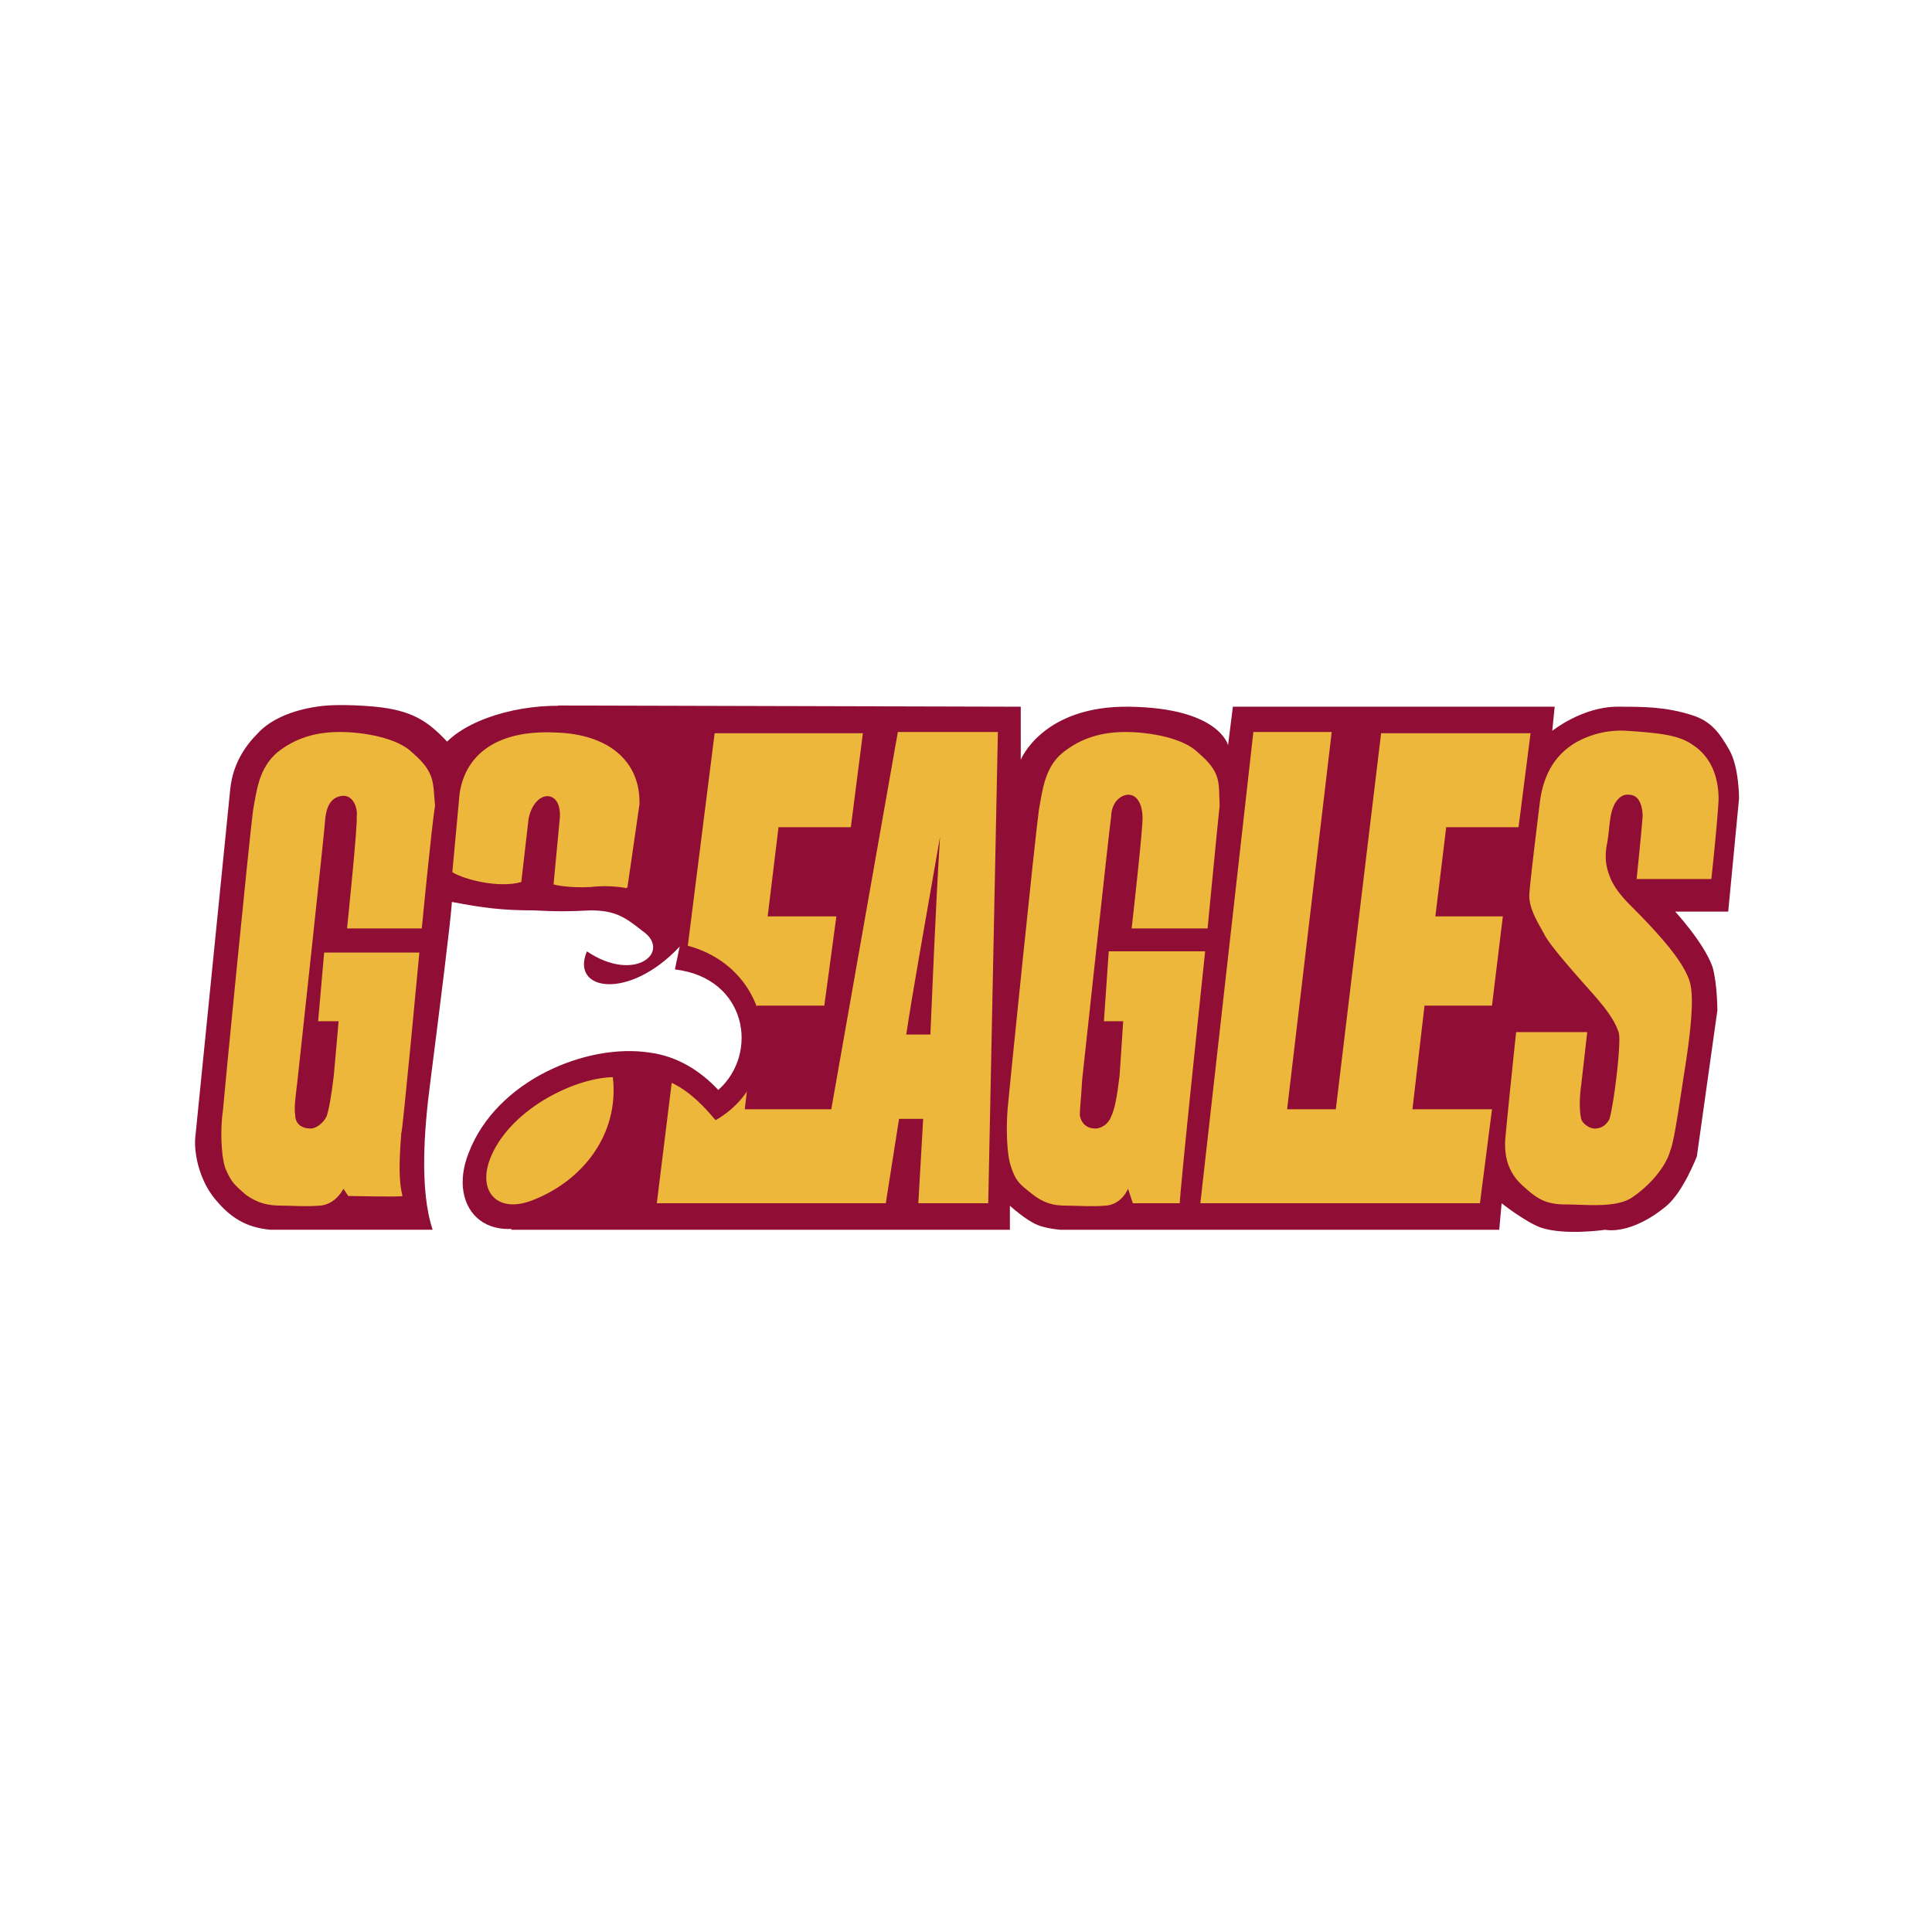 <svg xmlns="http://www.w3.org/2000/svg" width="2500" height="2500" viewBox="0 0 192.756 192.756"><path fill-rule="evenodd" clip-rule="evenodd" fill="#fff" d="M0 0h192.756v192.756H0V0z"/><path d="M34.265 67.862c9.5.721 10.582 3.367 10.582 3.367s3.487-3.607 10.341-3.487c9.98.121 11.543.722 11.543.722h37.034v2.164s3.729-2.405 7.697-2.405c7.936-.12 9.738 2.045 9.738 2.045l.24-1.804h35.713l-.24 1.323s2.045-1.564 4.449-1.443c4.328.24 7.576.361 9.98 1.804 4.809 3.006 4.328 8.898 4.328 8.898l-1.441 13.948h-2.887s1.443 2.165 1.803 3.728c.24.963.361 2.525.361 2.525l-2.043 16.955s-.723 3.727-5.412 6.973c-1.443 1.082-6.012 2.045-10.582 1.805-2.164-.121-4.449-2.164-4.449-2.164l-.24 2.164-90.543-.121H25.728s-4.569-.361-7.095-4.809c-1.202-2.285-1.562-6.373-1.562-6.373l4.208-38.238c0-.001 3.367-8.178 12.986-7.577z" fill-rule="evenodd" clip-rule="evenodd" fill="#fff"/><path d="M50.979 122.693l11.904-16.113 4.329.842 4.208 3.848 2.525-3.246.962-5.531-2.165-4.689-4.087-2.645-4.57-5.531-8.417-19.239 46.173.12V75.8s2.166-5.411 10.822-5.291c9.02.12 9.861 3.848 9.861 3.848l.48-3.848h32.105l-.242 2.405s3.008-2.405 6.494-2.405c2.645 0 4.809 0 7.455.842 1.924.602 2.766 1.804 3.727 3.487.963 1.683.963 4.81.963 4.81l-1.082 11.303h-5.291s2.887 3.126 3.729 5.532c.48 1.684.48 4.328.48 4.328l-2.045 14.551s-1.322 3.486-3.006 4.93c-3.607 3.006-6.133 2.404-6.133 2.404s-4.088.602-6.492-.24c-1.562-.602-3.848-2.404-3.848-2.404l-.24 2.645h-43.77s-1.443-.119-2.285-.48c-1.201-.482-2.766-1.924-2.766-1.924v2.404H50.979v-.004z" fill-rule="evenodd" clip-rule="evenodd" fill="#900d35"/><path fill-rule="evenodd" clip-rule="evenodd" fill="#ecb73b" d="M71.3 73.153h14.79l-1.202 9.379h-7.215l-1.082 8.898h6.854l-1.202 8.898h-6.734l-1.202 10.342h9.258l-1.082 9.379H65.529l1.563-12.627 2.164 1.805 2.164 2.164 2.526-3.368.962-5.65-2.284-4.57-4.209-1.804L71.3 73.153z"/><path d="M43.164 122.693c-1.323-3.969-.842-10.1-.24-14.67.961-7.574 2.044-16.112 2.164-18.037 3.126.601 5.05.842 8.177.842 2.164.12 3.487.12 5.651 0 2.525 0 3.487.722 5.17 2.044 3.006 2.044-.721 5.292-5.531 2.044-1.683 3.968 4.208 4.931 9.259-.481l-.481 2.285c7.214.842 8.417 8.418 4.329 12.025-1.803-1.926-4.088-3.367-6.854-3.729-6.252-.963-15.271 2.766-18.037 9.98-2.284 5.65 2.044 10.461 9.62 5.65 2.285-1.443 2.525-1.684 3.728-3.246 3.728-4.449 3.247-9.859 3.247-9.859 4.449-.963 7.936 4.328 8.056 4.209 7.455-4.33 5.772-15.633-3.486-17.557 0 0 1.683-1.804-3.127-4.81 0 0 .722-4.449 1.323-9.86 1.322-11.543-16.474-10.582-21.524-5.532-1.924-2.043-3.487-3.126-7.214-3.487 0 0-3.607-.36-5.772 0-2.525.361-4.689 1.323-5.892 2.646-1.322 1.323-2.525 3.126-2.766 5.651l-3.487 34.75c-.121 1.443.361 4.088 1.924 6.012s3.126 2.887 5.531 3.127h16.232v.003z" fill-rule="evenodd" clip-rule="evenodd" fill="#900d35"/><path d="M62.523 88.544l1.202-8.296c.12-4.209-3.006-6.975-8.417-7.095-5.531-.24-8.777 2.044-9.379 6.012l-.722 7.816c1.203.722 4.569 1.563 6.734.962l.721-6.253c.602-3.126 3.607-3.126 3.247.121l-.601 6.373s1.323.361 3.607.241c2.044-.242 3.608.119 3.608.119z" fill-rule="evenodd" clip-rule="evenodd" fill="#ecb73b"/><path d="M62.523 88.544l1.202-8.296c.12-4.209-3.006-6.975-8.417-7.095-5.531-.24-8.777 2.044-9.379 6.012l-.722 7.816c1.203.722 4.569 1.563 6.734.962l.721-6.253c.602-3.126 3.607-3.126 3.247.121l-.601 6.373s1.323.361 3.607.241c2.044-.242 3.608.119 3.608.119z" fill="none" stroke="#ecb73b" stroke-width=".148" stroke-miterlimit="2.613"/><path d="M61.08 107.543c.602 5.65-3.006 10.1-7.695 12.023-3.607 1.564-5.651-.602-4.449-3.848 1.803-4.808 8.176-8.056 12.144-8.175z" fill-rule="evenodd" clip-rule="evenodd" fill="#ecb73b"/><path d="M61.08 107.543c.602 5.65-3.006 10.1-7.695 12.023-3.607 1.564-5.651-.602-4.449-3.848 1.803-4.808 8.176-8.056 12.144-8.175z" fill="none" stroke="#ecb73b" stroke-width=".148" stroke-miterlimit="2.613"/><path d="M42.082 92.632h-7.456s1.083-10.461.962-11.183c.12-.601-.241-2.165-1.443-2.044-1.202.12-1.562 1.202-1.683 2.164 0 .602-2.766 26.092-2.766 26.092-.24 2.045-.361 2.887-.24 3.607 0 .723.481 1.324 1.563 1.324.48 0 1.202-.482 1.563-1.203.24-.721.48-2.045.721-4.088l.481-5.412H31.74l.601-6.854h9.499s-1.683 18.037-1.804 18.037c-.24 3.127-.24 4.809.121 6.252 0 .121-5.411 0-5.411 0l-.481-.721c-.721 1.322-1.803 1.684-2.405 1.684-1.322.119-2.645 0-3.727 0-1.443 0-2.405-.24-3.607-1.084-1.083-.961-1.443-1.201-2.044-2.645-.481-1.443-.481-4.209-.24-5.771.12-1.562 2.646-27.295 3.006-29.94.361-2.044.601-4.208 2.405-5.772 1.804-1.442 3.848-2.044 6.253-2.044 2.404 0 5.771.602 7.214 2.044 2.405 2.044 2.044 3.126 2.285 5.291-.362 2.286-1.323 12.266-1.323 12.266zM99.559 73.033l-.963 47.016h-6.974l.481-8.418h-2.405l-1.323 8.418h-7.094l8.297-47.016h9.981zm-6.735 30.18c.24-5.289.482-11.903.962-19.719-1.563 9.019-2.766 15.631-3.367 19.719h2.405zM120.48 92.632h-7.576s1.203-10.582 1.082-11.183c0-.601-.24-2.165-1.441-2.165-1.203.121-1.684 1.323-1.684 2.165-.121.601-2.887 26.212-2.887 26.212-.119 2.045-.24 2.887-.24 3.607.121.723.602 1.324 1.562 1.324.602 0 1.324-.482 1.564-1.203.359-.721.602-2.045.842-4.088l.359-5.412h-1.924l.482-6.974h9.619s-2.646 25.011-2.525 25.132h-4.689l-.48-1.443c-.602 1.322-1.684 1.684-2.285 1.684-1.322.119-2.645 0-3.848 0-1.322 0-2.285-.24-3.488-1.203-1.201-.961-1.562-1.203-2.043-2.645-.48-1.324-.48-4.09-.361-5.652.121-1.562 2.766-27.415 3.127-29.94.361-2.044.602-4.329 2.404-5.772 1.805-1.442 3.848-2.044 6.252-2.044 2.406 0 5.773.602 7.215 2.044 2.406 2.044 2.045 3.006 2.166 5.291-.242 2.285-1.203 12.265-1.203 12.265zM125.049 73.033h7.816l-4.449 37.637h7.938l-1.083 9.379H119.76l5.289-47.016z" fill-rule="evenodd" clip-rule="evenodd" fill="#ecb73b"/><path fill-rule="evenodd" clip-rule="evenodd" fill="#ecb73b" d="M137.795 73.153h14.91l-1.201 9.379h-7.215l-1.082 8.898h6.732l-1.082 8.898h-6.732l-1.203 10.342h7.935l-1.201 9.379h-15.511l5.65-46.896zM170.742 87.703h-7.455s.602-5.892.602-6.374c-.121-2.044-1.082-2.044-1.562-2.044-.482 0-1.443.481-1.684 2.525-.121.721-.121 1.443-.361 2.645-.24 1.563.121 2.525.48 3.367.361.721.842 1.442 1.924 2.525 3.127 3.126 5.291 5.651 5.893 7.576.48 1.562.119 5.049-.602 9.498-.48 3.127-.963 6.494-1.322 7.336-.482 1.803-2.285 3.727-3.969 4.809-1.684.963-4.449.602-6.492.602-2.166 0-3.006-.721-4.328-1.924-1.324-1.203-1.805-2.766-1.686-4.568.242-2.766 1.084-10.703 1.084-10.703h7.094l-.602 5.291c-.24 1.684-.121 2.887 0 3.367s.842.963 1.322.963c.602 0 1.082-.242 1.443-.842.361-.602 1.322-7.938.963-8.779-.602-1.803-2.285-3.486-3.969-5.41-1.684-1.924-2.887-3.367-3.367-4.208-.48-.962-1.684-2.646-1.562-4.209.119-1.684 1.082-9.379 1.082-9.379.48-3.126 1.924-4.689 3.486-5.651a9.17 9.17 0 0 1 5.172-1.202c3.607.24 5.289.481 6.613 1.443 2.164 1.443 2.525 3.847 2.525 5.411-.12 2.403-.722 7.935-.722 7.935z"/></svg>